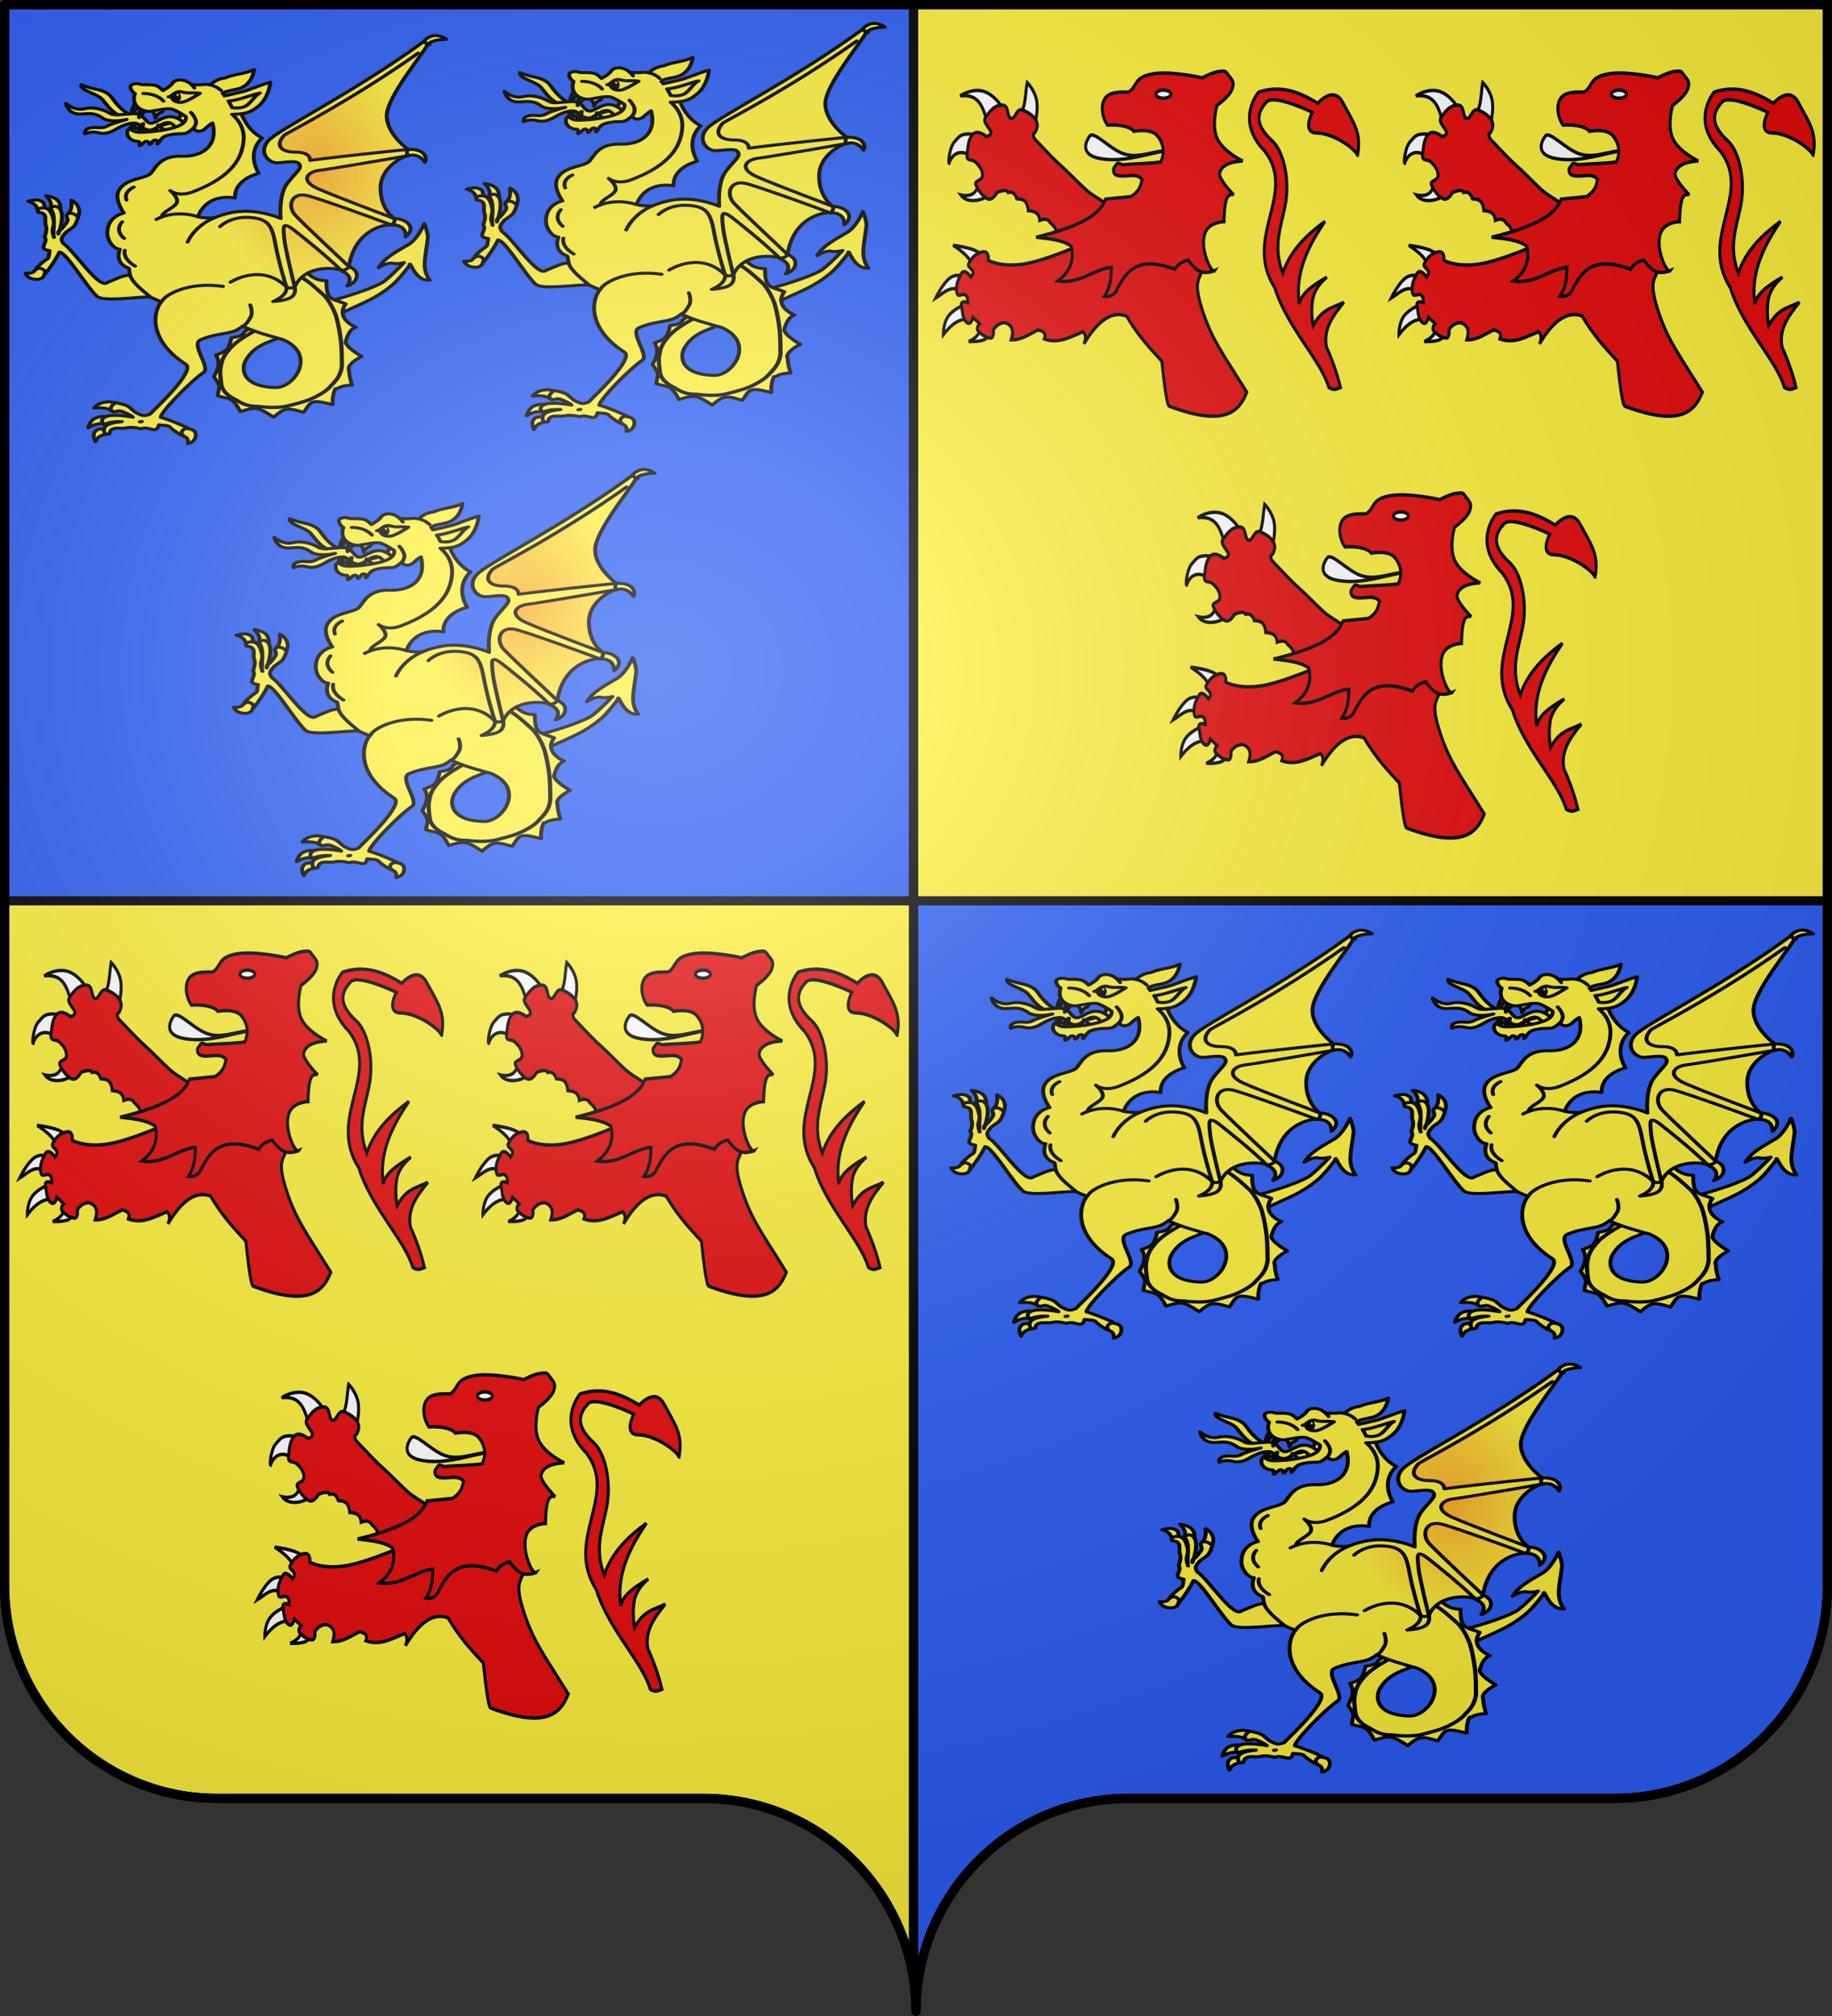 <?xml version="1.0" encoding="UTF-8" standalone="no"?>
<svg
   xmlns:i="http://ns.adobe.com/AdobeIllustrator/10.0/"
   xmlns:dc="http://purl.org/dc/elements/1.1/"
   xmlns:cc="http://creativecommons.org/ns#"
   xmlns:rdf="http://www.w3.org/1999/02/22-rdf-syntax-ns#"
   xmlns:svg="http://www.w3.org/2000/svg"
   xmlns="http://www.w3.org/2000/svg"
   xmlns:xlink="http://www.w3.org/1999/xlink"
   xmlns:sodipodi="http://sodipodi.sourceforge.net/DTD/sodipodi-0.dtd"
   xmlns:inkscape="http://www.inkscape.org/namespaces/inkscape"
   height="660"
   width="600"
   version="1.0"
   id="svg2"
   sodipodi:version="0.32"
   inkscape:version="0.46"
   sodipodi:docname="blason Diéval.svg"
   sodipodi:docbase="E:\DIVERS\Héraldique"
   inkscape:output_extension="org.inkscape.output.svg.inkscape">
  <rect width="100%" height="100%" fill="#333333" stroke="none"/>
  <sodipodi:namedview
     inkscape:window-height="708"
     inkscape:window-width="1280"
     inkscape:pageshadow="2"
     inkscape:pageopacity="0.0"
     guidetolerance="10.0"
     gridtolerance="10.0"
     objecttolerance="10.0"
     borderopacity="1.0"
     bordercolor="#666666"
     pagecolor="#ffffff"
     id="base"
     showgrid="false"
     height="660px"
     inkscape:zoom="1.26"
     inkscape:cx="274.84821"
     inkscape:cy="515.05388"
     inkscape:window-x="0"
     inkscape:window-y="282"
     inkscape:current-layer="g3046"
     showguides="true"
     inkscape:guide-bbox="true">
    <sodipodi:guide
       orientation="0,1"
       position="-63.135,341.768"
       id="guide3681" />
  </sodipodi:namedview>
  <desc
     id="desc4">Flag of Canton of Valais (Wallis)</desc>
  <defs
     id="defs6">
    <inkscape:perspective
       sodipodi:type="inkscape:persp3d"
       inkscape:vp_x="0 : 330 : 1"
       inkscape:vp_y="0 : 1000 : 0"
       inkscape:vp_z="600 : 330 : 1"
       inkscape:persp3d-origin="300 : 220 : 1"
       id="perspective33" />
    <linearGradient
       id="linearGradient2893">
      <stop
         style="stop-color:white;stop-opacity:0.314;"
         offset="0"
         id="stop2895" />
      <stop
         id="stop2897"
         offset="0.19"
         style="stop-color:white;stop-opacity:0.251;" />
      <stop
         style="stop-color:#6b6b6b;stop-opacity:0.125;"
         offset="0.6"
         id="stop2901" />
      <stop
         style="stop-color:black;stop-opacity:0.125;"
         offset="1"
         id="stop2899" />
    </linearGradient>
    <radialGradient
       inkscape:collect="always"
       xlink:href="#linearGradient2893"
       id="radialGradient2883"
       cx="203.198"
       cy="218.01"
       fx="203.198"
       fy="218.01"
       r="300"
       gradientTransform="matrix(1.36,0,0,1.355,-79.528,-87.645)"
       gradientUnits="userSpaceOnUse" />
    <linearGradient
       id="linearGradient2955">
      <stop
         style="stop-color:white;stop-opacity:0;"
         offset="0"
         id="stop2965" />
      <stop
         style="stop-color:black;stop-opacity:0.646;"
         offset="1"
         id="stop2959" />
    </linearGradient>
    <radialGradient
       inkscape:collect="always"
       xlink:href="#linearGradient2955"
       id="radialGradient2961"
       cx="225.524"
       cy="218.901"
       fx="225.524"
       fy="218.901"
       r="300"
       gradientTransform="matrix(-4.167939e-4,2.183,-1.884,-3.599562e-4,615.597,-289.121)"
       gradientUnits="userSpaceOnUse" />
    <polygon
       id="star"
       transform="scale(53,53)"
       points="0,-1 0.588,0.809 -0.951,-0.309 0.951,-0.309 -0.588,0.809 0,-1 " />
    <clipPath
       id="clip">
      <path
         d="M 0,-200 L 0,600 L 300,600 L 300,-200 L 0,-200 z "
         id="path10" />
    </clipPath>
    <radialGradient
       inkscape:collect="always"
       xlink:href="#linearGradient2955"
       id="radialGradient1911"
       gradientUnits="userSpaceOnUse"
       gradientTransform="matrix(-4.167939e-4,2.183,-1.884,-3.599562e-4,1395.597,-309.121)"
       cx="225.524"
       cy="218.901"
       fx="225.524"
       fy="218.901"
       r="300" />
    <radialGradient
       inkscape:collect="always"
       xlink:href="#linearGradient2955"
       id="radialGradient2928"
       cx="-483.508"
       cy="153.928"
       fx="-483.508"
       fy="153.928"
       r="300"
       gradientTransform="matrix(0,2.342,-2.291,0,562.913,1323.77)"
       gradientUnits="userSpaceOnUse" />
    <radialGradient
       inkscape:collect="always"
       xlink:href="#linearGradient2893"
       id="radialGradient11919"
       gradientUnits="userSpaceOnUse"
       gradientTransform="matrix(1.551,0,0,1.35,-227.894,-51.264)"
       cx="285.186"
       cy="200.448"
       fx="285.186"
       fy="200.448"
       r="300" />
    <linearGradient
       gradientUnits="userSpaceOnUse"
       xlink:href="#linearGradient1732"
       id="linearGradient2433"
       y2="96.5"
       x2="180"
       y1="92.5"
       x1="171" />
    <linearGradient
       gradientTransform="translate(-1.428571e-5,-5.714286e-5)"
       gradientUnits="userSpaceOnUse"
       xlink:href="#linearGradient1732"
       id="linearGradient1561"
       y2="467.622"
       x2="124.137"
       y1="496.131"
       x1="94.281" />
    <linearGradient
       gradientTransform="translate(-1.428571e-5,-5.714286e-5)"
       gradientUnits="userSpaceOnUse"
       xlink:href="#linearGradient1732"
       id="linearGradient1559"
       y2="185.716"
       x2="296.929"
       y1="176.249"
       x1="270.496" />
    <linearGradient
       gradientTransform="translate(-1.428571e-5,-5.714286e-5)"
       gradientUnits="userSpaceOnUse"
       xlink:href="#linearGradient1732"
       id="linearGradient1557"
       y2="101.814"
       x2="193.021"
       y1="75.234"
       x1="179.583" />
    <linearGradient
       gradientTransform="translate(-1.428571e-5,-5.714286e-5)"
       gradientUnits="userSpaceOnUse"
       xlink:href="#linearGradient1732"
       id="linearGradient1555"
       y2="90.412"
       x2="137.605"
       y1="75.234"
       x1="112.239" />
    <linearGradient
       gradientTransform="translate(-1.428571e-5,-5.714286e-5)"
       gradientUnits="userSpaceOnUse"
       xlink:href="#linearGradient1732"
       id="linearGradient1553"
       y2="137.971"
       x2="124.361"
       y1="139.21"
       x1="87.547" />
    <linearGradient
       gradientTransform="translate(-1.428571e-5,-5.714286e-5)"
       gradientUnits="userSpaceOnUse"
       xlink:href="#linearGradient1732"
       id="linearGradient1551"
       y2="137.971"
       x2="157.2"
       y1="115.64"
       x1="124.585" />
    <linearGradient
       gradientTransform="translate(-1.428571e-5,-5.714286e-5)"
       gradientUnits="userSpaceOnUse"
       xlink:href="#linearGradient1732"
       id="linearGradient1549"
       y2="213.55"
       x2="211.83"
       y1="217.778"
       x1="177.338" />
    <linearGradient
       id="linearGradient1732">
      <stop
         id="stop1734"
         offset="0"
         style="stop-color:#ffffff;stop-opacity:1" />
      <stop
         id="stop1736"
         offset="1"
         style="stop-color:#ffffff;stop-opacity:1" />
    </linearGradient>
    <linearGradient
       gradientTransform="translate(75.923,47.102)"
       gradientUnits="userSpaceOnUse"
       xlink:href="#linearGradient1732"
       id="linearGradient1397"
       y2="48.303"
       x2="243.124"
       y1="51.421"
       x1="241.143" />
    <linearGradient
       gradientTransform="translate(-1.428571e-5,-5.714286e-5)"
       gradientUnits="userSpaceOnUse"
       xlink:href="#linearGradient1732"
       id="linearGradient1682"
       y2="546.905"
       x2="341.27"
       y1="571.111"
       x1="337.302" />
    <linearGradient
       gradientTransform="translate(-1.428571e-5,-5.714286e-5)"
       gradientUnits="userSpaceOnUse"
       xlink:href="#linearGradient1732"
       id="linearGradient1674"
       y2="547.595"
       x2="319.151"
       y1="566.746"
       x1="300" />
    <linearGradient
       gradientTransform="translate(-1.428571e-5,-5.714286e-5)"
       gradientUnits="userSpaceOnUse"
       xlink:href="#linearGradient1732"
       id="linearGradient1666"
       y2="534.603"
       x2="312.302"
       y1="534.206"
       x1="266.27" />
    <linearGradient
       gradientTransform="translate(-1.428571e-5,-5.714286e-5)"
       gradientUnits="userSpaceOnUse"
       xlink:href="#linearGradient1732"
       id="linearGradient1658"
       y2="513.175"
       x2="321.825"
       y1="493.73"
       x1="292.857" />
    <linearGradient
       gradientTransform="translate(-1.428571e-5,-5.714286e-5)"
       gradientUnits="userSpaceOnUse"
       xlink:href="#linearGradient1732"
       id="linearGradient1650"
       y2="458.413"
       x2="186.508"
       y1="491.746"
       x1="186.508" />
    <linearGradient
       gradientTransform="translate(-1.428571e-5,-5.714286e-5)"
       gradientUnits="userSpaceOnUse"
       xlink:href="#linearGradient1732"
       id="linearGradient1642"
       y2="454.048"
       x2="163.889"
       y1="488.968"
       x1="143.651" />
    <linearGradient
       gradientTransform="translate(-1.428571e-5,-5.714286e-5)"
       gradientUnits="userSpaceOnUse"
       xlink:href="#linearGradient1732"
       id="linearGradient1582"
       y2="242.341"
       x2="130.357"
       y1="225.278"
       x1="107.143" />
    <linearGradient
       gradientTransform="translate(-1.428571e-5,-5.714286e-5)"
       gradientUnits="userSpaceOnUse"
       xlink:href="#linearGradient1732"
       id="linearGradient1622"
       y2="415.357"
       x2="166.667"
       y1="395.317"
       x1="131.151" />
    <linearGradient
       gradientTransform="translate(-1.428571e-5,-5.714286e-5)"
       gradientUnits="userSpaceOnUse"
       xlink:href="#linearGradient1732"
       id="linearGradient1614"
       y2="294.722"
       x2="136.325"
       y1="312.778"
       x1="118.452" />
    <linearGradient
       gradientTransform="translate(-1.428571e-5,-5.714286e-5)"
       gradientUnits="userSpaceOnUse"
       xlink:href="#linearGradient1732"
       id="linearGradient1606"
       y2="280.635"
       x2="118.056"
       y1="297.103"
       x1="88.492" />
    <linearGradient
       gradientTransform="translate(-1.428571e-5,-5.714286e-5)"
       gradientUnits="userSpaceOnUse"
       xlink:href="#linearGradient1732"
       id="linearGradient1598"
       y2="257.619"
       x2="115.675"
       y1="260.595"
       x1="84.127" />
    <linearGradient
       gradientTransform="translate(-1.428571e-5,-5.714286e-5)"
       gradientUnits="userSpaceOnUse"
       xlink:href="#linearGradient1732"
       id="linearGradient1590"
       y2="258.413"
       x2="113.69"
       y1="264.167"
       x1="82.143" />
    <linearGradient
       gradientTransform="translate(-1.428571e-5,-5.714286e-5)"
       gradientUnits="userSpaceOnUse"
       xlink:href="#linearGradient1732"
       id="linearGradient1800"
       y2="166.385"
       x2="139.396"
       y1="191.963"
       x1="107.75" />
    <inkscape:perspective
       id="perspective38"
       inkscape:persp3d-origin="250 : 166.66667 : 1"
       inkscape:vp_z="500 : 250 : 1"
       inkscape:vp_y="0 : 1000 : 0"
       inkscape:vp_x="0 : 250 : 1"
       sodipodi:type="inkscape:persp3d" />
    <radialGradient
       r="300"
       fy="218.901"
       fx="225.524"
       cy="218.901"
       cx="225.524"
       gradientTransform="matrix(0,1.386,-1.323,-5.741131e-8,-158.082,-109.541)"
       gradientUnits="userSpaceOnUse"
       id="radialGradient2871"
       xlink:href="#linearGradient2955"
       inkscape:collect="always" />
    <radialGradient
       r="300"
       fy="218.901"
       fx="225.524"
       cy="218.901"
       cx="225.524"
       gradientTransform="matrix(0,1.749,-1.593,-1.049767e-7,551.788,-191.29)"
       gradientUnits="userSpaceOnUse"
       id="radialGradient2865"
       xlink:href="#linearGradient2955"
       inkscape:collect="always" />
    <radialGradient
       r="300"
       fy="218.901"
       fx="225.524"
       cy="218.901"
       cx="225.524"
       gradientTransform="matrix(-4.167939e-4,2.183,-1.884,-3.599562e-4,615.597,-289.121)"
       gradientUnits="userSpaceOnUse"
       id="radialGradient3600"
       xlink:href="#linearGradient2955"
       inkscape:collect="always" />
    <clipPath
       id="clipPath3596">
      <path
         id="path3598"
         d="M 0,-200 L 0,600 L 300,600 L 300,-200 L 0,-200 z " />
    </clipPath>
    <polygon
       points="0,-1 0.588,0.809 -0.951,-0.309 0.951,-0.309 -0.588,0.809 0,-1 "
       transform="scale(53,53)"
       id="polygon3594" />
    <radialGradient
       gradientUnits="userSpaceOnUse"
       gradientTransform="matrix(-4.167939e-4,2.183,-1.884,-3.599562e-4,615.597,-289.121)"
       r="300"
       fy="218.901"
       fx="225.524"
       cy="218.901"
       cx="225.524"
       id="radialGradient3592"
       xlink:href="#linearGradient2955"
       inkscape:collect="always" />
    <linearGradient
       id="linearGradient3586">
      <stop
         style="stop-color:#fd0000;stop-opacity:1;"
         offset="0"
         id="stop2867" />
      <stop
         id="stop2873"
         offset="0.5"
         style="stop-color:#e77275;stop-opacity:0.659;" />
      <stop
         id="stop3590"
         offset="1"
         style="stop-color:black;stop-opacity:0.323;" />
    </linearGradient>
    <linearGradient
       id="linearGradient2885">
      <stop
         style="stop-color:white;stop-opacity:1;"
         offset="0"
         id="stop2887" />
      <stop
         id="stop2891"
         offset="0.229"
         style="stop-color:white;stop-opacity:1;" />
      <stop
         style="stop-color:black;stop-opacity:1;"
         offset="1"
         id="stop2889" />
    </linearGradient>
    <linearGradient
       id="linearGradient3572">
      <stop
         id="stop3574"
         offset="0"
         style="stop-color:white;stop-opacity:0.314;" />
      <stop
         style="stop-color:white;stop-opacity:0.251;"
         offset="0.19"
         id="stop3576" />
      <stop
         id="stop3578"
         offset="0.6"
         style="stop-color:#6b6b6b;stop-opacity:0.125;" />
      <stop
         id="stop3580"
         offset="1"
         style="stop-color:black;stop-opacity:0.125;" />
    </linearGradient>
    <radialGradient
       r="86.885"
       fy="433.922"
       fx="165.666"
       cy="433.922"
       cx="165.666"
       gradientTransform="matrix(1.173,0,0,1.706,-578.041,-485.109)"
       gradientUnits="userSpaceOnUse"
       id="radialGradient2107"
       xlink:href="#linearGradient4050"
       inkscape:collect="always" />
    <linearGradient
       id="linearGradient4050">
      <stop
         id="stop4052"
         offset="0"
         style="stop-color:#e80000;stop-opacity:0.276;" />
      <stop
         id="stop4054"
         offset="1"
         style="stop-color:red;stop-opacity:0;" />
    </linearGradient>
    <inkscape:perspective
       id="perspective111"
       inkscape:persp3d-origin="300 : 220 : 1"
       inkscape:vp_z="600 : 330 : 1"
       inkscape:vp_y="0 : 1000 : 0"
       inkscape:vp_x="0 : 330 : 1"
       sodipodi:type="inkscape:persp3d" />
    <linearGradient
       gradientUnits="userSpaceOnUse"
       xlink:href="#linearGradient1732"
       id="linearGradient3854"
       y2="96.5"
       x2="180"
       y1="92.5"
       x1="171" />
    <linearGradient
       gradientTransform="translate(-1.428571e-5,-5.714286e-5)"
       gradientUnits="userSpaceOnUse"
       xlink:href="#linearGradient1732"
       id="linearGradient3852"
       y2="467.622"
       x2="124.137"
       y1="496.131"
       x1="94.281" />
    <linearGradient
       gradientTransform="translate(-1.428571e-5,-5.714286e-5)"
       gradientUnits="userSpaceOnUse"
       xlink:href="#linearGradient1732"
       id="linearGradient3850"
       y2="185.716"
       x2="296.929"
       y1="176.249"
       x1="270.496" />
    <linearGradient
       gradientTransform="translate(-1.428571e-5,-5.714286e-5)"
       gradientUnits="userSpaceOnUse"
       xlink:href="#linearGradient1732"
       id="linearGradient3848"
       y2="101.814"
       x2="193.021"
       y1="75.234"
       x1="179.583" />
    <linearGradient
       gradientTransform="translate(-1.428571e-5,-5.714286e-5)"
       gradientUnits="userSpaceOnUse"
       xlink:href="#linearGradient1732"
       id="linearGradient3846"
       y2="90.412"
       x2="137.605"
       y1="75.234"
       x1="112.239" />
    <linearGradient
       gradientTransform="translate(-1.428571e-5,-5.714286e-5)"
       gradientUnits="userSpaceOnUse"
       xlink:href="#linearGradient1732"
       id="linearGradient3844"
       y2="137.971"
       x2="124.361"
       y1="139.21"
       x1="87.547" />
    <linearGradient
       gradientTransform="translate(-1.428571e-5,-5.714286e-5)"
       gradientUnits="userSpaceOnUse"
       xlink:href="#linearGradient1732"
       id="linearGradient3842"
       y2="137.971"
       x2="157.2"
       y1="115.64"
       x1="124.585" />
    <linearGradient
       gradientTransform="translate(-1.428571e-5,-5.714286e-5)"
       gradientUnits="userSpaceOnUse"
       xlink:href="#linearGradient1732"
       id="linearGradient3840"
       y2="213.55"
       x2="211.83"
       y1="217.778"
       x1="177.338" />
    <linearGradient
       id="linearGradient3834">
      <stop
         id="stop3836"
         offset="0"
         style="stop-color:white;stop-opacity:1" />
      <stop
         id="stop3838"
         offset="1"
         style="stop-color:white;stop-opacity:1" />
    </linearGradient>
    <linearGradient
       gradientTransform="translate(75.923,47.102)"
       gradientUnits="userSpaceOnUse"
       xlink:href="#linearGradient1732"
       id="linearGradient3832"
       y2="48.303"
       x2="243.124"
       y1="51.421"
       x1="241.143" />
    <linearGradient
       gradientTransform="translate(-1.428571e-5,-5.714286e-5)"
       gradientUnits="userSpaceOnUse"
       xlink:href="#linearGradient1732"
       id="linearGradient3830"
       y2="546.905"
       x2="341.27"
       y1="571.111"
       x1="337.302" />
    <linearGradient
       gradientTransform="translate(-1.428571e-5,-5.714286e-5)"
       gradientUnits="userSpaceOnUse"
       xlink:href="#linearGradient1732"
       id="linearGradient3828"
       y2="547.595"
       x2="319.151"
       y1="566.746"
       x1="300" />
    <linearGradient
       gradientTransform="translate(-1.428571e-5,-5.714286e-5)"
       gradientUnits="userSpaceOnUse"
       xlink:href="#linearGradient1732"
       id="linearGradient3826"
       y2="534.603"
       x2="312.302"
       y1="534.206"
       x1="266.27" />
    <linearGradient
       gradientTransform="translate(-1.428571e-5,-5.714286e-5)"
       gradientUnits="userSpaceOnUse"
       xlink:href="#linearGradient1732"
       id="linearGradient3824"
       y2="513.175"
       x2="321.825"
       y1="493.73"
       x1="292.857" />
    <linearGradient
       gradientTransform="translate(-1.428571e-5,-5.714286e-5)"
       gradientUnits="userSpaceOnUse"
       xlink:href="#linearGradient1732"
       id="linearGradient3822"
       y2="458.413"
       x2="186.508"
       y1="491.746"
       x1="186.508" />
    <linearGradient
       gradientTransform="translate(-1.428571e-5,-5.714286e-5)"
       gradientUnits="userSpaceOnUse"
       xlink:href="#linearGradient1732"
       id="linearGradient3820"
       y2="454.048"
       x2="163.889"
       y1="488.968"
       x1="143.651" />
    <linearGradient
       gradientTransform="translate(-1.428571e-5,-5.714286e-5)"
       gradientUnits="userSpaceOnUse"
       xlink:href="#linearGradient1732"
       id="linearGradient3818"
       y2="242.341"
       x2="130.357"
       y1="225.278"
       x1="107.143" />
    <linearGradient
       gradientTransform="translate(-1.428571e-5,-5.714286e-5)"
       gradientUnits="userSpaceOnUse"
       xlink:href="#linearGradient1732"
       id="linearGradient3816"
       y2="415.357"
       x2="166.667"
       y1="395.317"
       x1="131.151" />
    <linearGradient
       gradientTransform="translate(-1.428571e-5,-5.714286e-5)"
       gradientUnits="userSpaceOnUse"
       xlink:href="#linearGradient1732"
       id="linearGradient3814"
       y2="294.722"
       x2="136.325"
       y1="312.778"
       x1="118.452" />
    <linearGradient
       gradientTransform="translate(-1.428571e-5,-5.714286e-5)"
       gradientUnits="userSpaceOnUse"
       xlink:href="#linearGradient1732"
       id="linearGradient3812"
       y2="280.635"
       x2="118.056"
       y1="297.103"
       x1="88.492" />
    <linearGradient
       gradientTransform="translate(-1.428571e-5,-5.714286e-5)"
       gradientUnits="userSpaceOnUse"
       xlink:href="#linearGradient1732"
       id="linearGradient3810"
       y2="257.619"
       x2="115.675"
       y1="260.595"
       x1="84.127" />
    <linearGradient
       gradientTransform="translate(-1.428571e-5,-5.714286e-5)"
       gradientUnits="userSpaceOnUse"
       xlink:href="#linearGradient1732"
       id="linearGradient3808"
       y2="258.413"
       x2="113.69"
       y1="264.167"
       x1="82.143" />
    <linearGradient
       gradientTransform="translate(-1.428571e-5,-5.714286e-5)"
       gradientUnits="userSpaceOnUse"
       xlink:href="#linearGradient1732"
       id="linearGradient3806"
       y2="166.385"
       x2="139.396"
       y1="191.963"
       x1="107.75" />
    <inkscape:perspective
       id="perspective56"
       inkscape:persp3d-origin="220 : 168.33333 : 1"
       inkscape:vp_z="440 : 252.5 : 1"
       inkscape:vp_y="0 : 1000 : 0"
       inkscape:vp_x="0 : 252.5 : 1"
       sodipodi:type="inkscape:persp3d" />
  </defs>
  <g
     inkscape:groupmode="layer"
     id="layer1"
     inkscape:label="Fond écu">
    <path
       style="fill:#fcef3c;fill-opacity:1;fill-rule:nonzero;stroke:#000000;stroke-width:3;stroke-linecap:round;stroke-linejoin:round;stroke-miterlimit:4;stroke-dashoffset:0;stroke-opacity:1"
       d="M 1.5 294.906 L 1.5 519 C 1.5 557.504 32.709 588.75 71.156 588.75 C 109.603 588.75 191.897 588.75 230.344 588.75 C 265.272 588.75 294.212 614.534 299.219 648.125 L 299.219 294.906 L 1.5 294.906 z "
       id="path2014" />
    <path
       style="fill:#2b5df2;fill-opacity:1;fill-rule:nonzero;stroke:#000000;stroke-width:3;stroke-linecap:round;stroke-linejoin:round;stroke-miterlimit:4;stroke-dashoffset:0;stroke-opacity:1;stroke-dasharray:none"
       d="M 299.219 294.906 L 299.219 648.125 C 299.723 651.509 300 654.976 300 658.5 C 300 619.996 331.209 588.75 369.656 588.75 C 408.103 588.75 490.397 588.75 528.844 588.75 C 567.291 588.75 598.5 557.504 598.5 519 L 598.5 294.906 L 299.219 294.906 z "
       id="path2420" />
    <path
       style="fill:#2b5df2;fill-opacity:1;fill-rule:nonzero;stroke:#000000;stroke-width:3;stroke-linecap:round;stroke-linejoin:round;stroke-miterlimit:4;stroke-dashoffset:0;stroke-opacity:1"
       d="M 1.5 1.5 L 1.5 294.906 L 299.219 294.906 L 299.219 1.5 L 1.5 1.5 z "
       id="path2187" />
    <path
       style="fill:#fcef3c;fill-rule:evenodd;stroke:#000000;stroke-width:3;stroke-linecap:butt;stroke-linejoin:miter;stroke-opacity:1"
       d="M 299.219 1.5 L 299.219 294.906 L 598.5 294.906 L 598.5 1.5 L 299.219 1.5 z "
       id="path2195" />
    <g
       id="g3604"
       transform="matrix(0.324,0,0,0.254,-17.089,-1.565)">
      <g
         style="display:inline"
         inkscape:label="Fond écu"
         id="g3606" />
      <g
         inkscape:label="Meubles"
         id="g3608">
        <g
           inkscape:transform-center-y="-25.672132"
           transform="matrix(-1.026,0,0,1.017,-22.85,-34.036)"
           id="g2368"
           style="display:inline">
          <path
             style="fill:#fcef3c;stroke:#000000;stroke-width:3.832;stroke-linecap:round;stroke-linejoin:round;stroke-miterlimit:4;stroke-dasharray:none"
             i:knockout="Off"
             d="M -250.079,585.901 L -255.211,592.806 C -255.211,592.806 -259.776,593.517 -258.806,601.732 C -258.806,601.732 -266.563,600.329 -266.563,590.509 C -266.563,585.098 -262.1,583.723 -262.1,583.723 L -255.703,582.092 L -250.079,585.901 z"
             id="path7241" />
          <path
             style="fill:#fcef3c;stroke:#000000;stroke-width:3.832;stroke-linecap:round;stroke-linejoin:round;stroke-miterlimit:4;stroke-dasharray:none"
             i:knockout="Off"
             d="M -181.453,587.325 L -178.236,590.104 C -178.236,590.104 -170.6,590.21 -167.648,599.284 C -167.648,599.284 -165.239,593.167 -166.257,588.962 C -166.921,586.217 -169.599,583.869 -169.599,583.869 L -175.805,582.76 L -179.882,584.086 L -181.453,587.325 z"
             id="path7243" />
          <path
             style="fill:#fcef3c;stroke:#000000;stroke-width:3.832;stroke-linecap:round;stroke-linejoin:round;stroke-miterlimit:4;stroke-dasharray:none"
             i:knockout="Off"
             d="M -185.911,549.62 L -181.954,548.881 C -181.954,548.881 -171.95,547.73 -166.36,556.596 C -166.36,556.596 -177.404,555.409 -181.476,558.768 C -185.548,562.126 -186.963,559.257 -186.963,559.257 L -187.583,552.806 L -185.911,549.62 z"
             id="path7245" />
          <path
             style="fill:#fcef3c;stroke:#000000;stroke-width:3.832;stroke-linecap:round;stroke-linejoin:round;stroke-miterlimit:4;stroke-dasharray:none"
             i:knockout="Off"
             d="M -160.638,581.614 C -160.638,581.614 -161.771,573.493 -166.814,569.947 C -170.986,567.014 -176.409,567.273 -176.409,567.273 L -180.561,571.01 L -179.231,575.719 L -177.753,577.692 L -175.542,577.082 C -175.542,577.082 -170.166,574.324 -160.638,581.614 z"
             id="path7247" />
          <path
             style="fill:#fcef3c;stroke:#000000;stroke-width:3.832;stroke-linecap:round;stroke-linejoin:round;stroke-miterlimit:4;stroke-dasharray:none"
             i:knockout="Off"
             d="M -201.306,202.945 C -201.306,202.945 -222.191,201.015 -233.229,198.207 C -244.266,195.4 -251.058,190.487 -251.398,185.925 C -251.738,181.363 -256.831,184.17 -256.831,184.17 L -260.398,189.258 L -254.624,202.594 L -230.342,209.788 L -209.286,211.543 L -201.645,206.981 L -201.306,202.945 z"
             id="path7249" />
          <path
             style="fill:#fcef3c;stroke:#000000;stroke-width:3.832;stroke-linecap:round;stroke-linejoin:round;stroke-miterlimit:4;stroke-dasharray:none"
             i:knockout="Off"
             d="M -201.582,203.918 C -201.582,203.918 -202.402,195.975 -207.219,194.492 C -207.219,194.492 -204.862,202.224 -205.989,206.46 C -207.035,210.39 -205.067,207.202 -205.067,207.202 L -201.582,203.918 z"
             id="path7251" />
          <path
             style="fill:#fcef3c;stroke:#000000;stroke-width:3.832;stroke-linecap:round;stroke-linejoin:round;stroke-miterlimit:4;stroke-dasharray:none"
             i:knockout="Off"
             d="M -207.322,170.026 C -207.322,170.026 -202.812,176.592 -203.119,186.23 C -203.119,186.23 -206.809,176.803 -211.012,175.003 L -207.322,170.026 z"
             id="path7253" />
          <path
             style="fill:#fcef3c;stroke:#000000;stroke-width:3.832;stroke-linecap:round;stroke-linejoin:round;stroke-miterlimit:4;stroke-dasharray:none"
             i:knockout="Off"
             d="M -246.285,200.559 C -239.437,188.765 -232.59,198.2 -225.741,202.917 C -218.893,207.635 -212.426,199.969 -209.572,196.824 C -206.718,193.678 -197.209,196.038 -188.459,202.917 C -179.709,209.797 -174.382,209.011 -170.197,207.635 C -163.461,205.42 -157.453,209.01 -157.453,209.01 C -157.453,209.01 -156.692,204.293 -160.306,202.524 C -167.942,198.786 -172.48,203.899 -178.948,199.575 C -185.415,195.251 -198.54,190.926 -198.54,190.926 C -189.981,193.481 -179.328,193.481 -174.763,189.157 C -165.633,180.509 -158.214,184.44 -151.367,184.048 C -140.337,183.415 -138.622,170.68 -138.622,170.68 C -138.622,170.68 -146.992,180.509 -156.884,177.364 C -166.775,174.219 -177.5,179.542 -182.372,183.457 C -184.055,184.809 -186.847,185.13 -190.065,185.018 C -182.758,180.343 -177.713,170.184 -174.384,165.373 C -169.226,157.92 -152.128,154.168 -153.839,146.896 C -153.839,146.896 -157.834,149.647 -169.627,152.989 C -174.4,154.342 -180.695,157.374 -183.801,163.175 C -187.202,169.523 -193.519,179.64 -200.594,183.955 C -204.056,183.578 -207.229,183.394 -209.382,184.048 C -215.849,186.013 -217.181,194.661 -221.746,195.644 C -226.312,196.626 -233.159,187.389 -241.339,187.389 C -249.518,187.389 -255.415,195.841 -255.415,195.841 L -252.739,200.019 L -247.261,201.728 L -246.285,200.559 z"
             id="path7255" />
          <path
             style="fill:#fcef3c;stroke:#000000;stroke-width:3.832;stroke-linecap:round;stroke-linejoin:round;stroke-miterlimit:4;stroke-dasharray:none"
             i:knockout="Off"
             d="M -209.987,207.837 C -209.987,207.837 -210.5,197.986 -214.804,196.186 C -214.804,196.186 -213.267,204.024 -214.804,207.837 L -211.012,208.578 L -209.987,207.837 z"
             id="path7257" />
          <path
             style="fill:#fcef3c;stroke:#000000;stroke-width:3.832;stroke-linecap:round;stroke-linejoin:round;stroke-miterlimit:4;stroke-dasharray:none"
             i:knockout="Off"
             d="M -224.234,207.201 C -224.234,207.201 -230.075,202.223 -229.461,197.986 C -229.461,197.986 -231.306,197.986 -232.125,200.316 C -233.335,203.754 -237.353,203.917 -237.353,203.917 L -235.201,206.777 L -224.234,207.201 z"
             id="path7259" />
          <path
             style="fill:#fcef3c;stroke:#000000;stroke-width:3.832;stroke-linecap:round;stroke-linejoin:round;stroke-miterlimit:4;stroke-dasharray:none"
             i:knockout="Off"
             d="M -213.676,177.121 C -213.676,177.121 -209.987,180.405 -210.704,188.667 C -210.704,188.667 -214.907,180.829 -219.211,179.028 L -216.956,177.334 L -213.676,177.121 z"
             id="path7261" />
          <path
             style="fill:#fcef3c;stroke:#000000;stroke-width:3.832;stroke-linecap:round;stroke-linejoin:round;stroke-miterlimit:4;stroke-dasharray:none"
             i:knockout="Off"
             d="M -224.202,180.972 C -224.202,180.972 -226.998,185.317 -226.764,189.311 C -226.764,189.311 -228.588,183.444 -231.3,182.849 C -234.25,182.201 -234.767,177.287 -234.767,177.287 L -226.098,177.781 L -224.202,180.972 z"
             id="path7263" />
          <path
             style="fill:#fcef3c;fill-opacity:1;stroke:#000000;stroke-width:3.832;stroke-linecap:round;stroke-linejoin:round;stroke-miterlimit:4;stroke-dasharray:none"
             d="M -491.323,92.063 C -420.381,158.603 -347.062,204.004 -337.651,218.381 C -328.239,232.758 -338.409,246.188 -346.629,245.87 C -354.77,245.556 -365.802,242.177 -368.465,247.288 C -371.548,253.206 -365.881,256.851 -356.878,271.65 C -347.876,286.449 -350.217,316.362 -350.217,316.362 C -350.217,316.362 -331.18,305.308 -309.723,307.552 C -300.542,308.511 -290.798,312.262 -284.577,315.673 C -280.064,315.935 -273.203,315.945 -268.62,314.123 C -267.757,287.27 -301.182,285.163 -301.182,285.163 C -300.208,261 -324.144,255.104 -324.144,255.104 C -311.478,226.41 -325.68,214.764 -325.68,214.764 C -310.579,204.696 -311.564,183.725 -311.564,183.725 C -320.043,182.217 -323.954,178.507 -328.302,174.014 C -338.788,163.177 -340.061,143.743 -340.061,143.743 C -327.51,148.336 -319.49,153.661 -311.591,156.13 C -303.691,158.598 -294.813,161.084 -294.813,161.084 C -293.455,157.69 -294.86,160.302 -293.065,158.117 C -295.014,155.097 -301.375,154.071 -307.221,152.46 C -322.702,148.194 -323.998,127.7 -323.998,127.7 C -316.593,132.935 -304.312,133.302 -295.528,138.364 C -285.98,139.608 -280.896,147.161 -280.896,147.161 C -278.297,146.448 -275.849,146.377 -273.891,146.684 C -268.366,147.549 -262.132,146.499 -262.132,146.499 C -259.762,143.828 -257.297,142.251 -254.966,141.462 C -249.587,139.64 -244.919,142.008 -243.765,144.79 C -242.112,148.777 -234.205,154.288 -234.205,154.288 C -234.205,154.288 -231.408,150.474 -228.855,148.817 C -224.108,145.737 -214.185,147.585 -212.144,146.485 C -208.328,144.43 -202.099,145.981 -202.186,149.572 C -202.316,154.979 -206.635,158.064 -206.635,158.064 C -201.858,175.53 -216.157,181.931 -222.843,180.466 C -229.926,178.913 -239.711,176.115 -243.779,178.068 C -249.423,180.778 -256.676,187.169 -256.676,187.169 C -256.676,187.169 -257.776,190.474 -254.915,194.707 C -249.411,202.853 -225.954,207.2 -211.256,207.2 C -202.435,207.2 -202.33,200.474 -200.239,203.596 C -196.932,208.533 -200.38,218.699 -210.118,218.699 C -211.587,218.699 -211.045,224.21 -211.045,224.21 C -213.25,224.21 -215.451,218.514 -218.023,218.514 C -220.595,218.514 -220.963,222.687 -220.963,222.687 C -223.168,221.927 -223.534,217.18 -226.657,216.99 C -229.78,216.8 -228.683,221.931 -228.683,221.931 C -230.887,220.032 -230.518,217.745 -234.191,213.758 C -237.866,209.771 -248.53,208.949 -254.041,208.949 C -258.558,208.949 -262.206,204.021 -264.264,201.967 C -266.575,207.19 -272.265,207.301 -276.738,201.583 C -278.289,199.6 -280.801,197.064 -283.054,195.37 C -288.744,223.368 -274.109,238.377 -252.704,237.537 C -231.298,236.697 -226.959,252.385 -222.353,259.105 C -217.461,266.242 -198.24,265.265 -191.195,279.824 C -185.312,291.982 -195.803,309.499 -195.803,309.499 C -195.803,309.499 -180.369,313.165 -179.555,332.484 C -178.407,342.747 -185.266,355.358 -191.751,355.297 C -189.427,363.21 -189.373,374.361 -200.464,379.328 C -201.668,381.335 -201.091,398.51 -207.986,401.108 C -219.369,413.167 -214.341,412.798 -232.616,422.013 C -224.209,435.199 -219.976,470.763 -256.689,501.182 C -266.516,509.324 -229.277,554.362 -221.439,564.427 C -216.3,566.929 -214.621,567.481 -207.019,562.082 C -202.661,557.864 -201.461,555.02 -197.578,553.153 C -192.511,550.716 -187.474,549.947 -187.474,549.947 C -178.662,557.753 -185.024,561.287 -185.024,561.287 C -191.006,561.384 -189.55,558.353 -196.267,562.135 C -202.983,565.916 -204.304,567.752 -204.304,567.752 C -204.365,567.959 -204.451,568.143 -204.556,568.308 C -196.696,566.425 -181.028,563.566 -175.768,569.183 C -171.599,573.634 -176.616,577.29 -176.616,577.29 C -181.737,574.115 -188.543,573.642 -193.751,573.872 C -189.755,574.565 -176.571,575.825 -176.126,583.649 C -175.65,591.995 -181.568,589.359 -181.568,589.359 C -182.281,578.805 -192.14,583.618 -198.094,581.847 C -200.447,581.148 -204.719,580.435 -212.581,583.04 C -220.442,578.621 -227.931,590.863 -230.192,577.992 C -236.25,579.112 -239.456,578.127 -241.594,581.317 C -243.731,584.508 -252.293,591.161 -252.293,591.161 C -251.819,581.832 -259.179,582.086 -259.179,582.086 C -241.414,571.559 -232.007,568.427 -232.007,568.427 C -232.007,561.548 -262.064,521.973 -274.314,511.515 C -281.549,505.339 -261.158,475.698 -271.282,470.169 C -288.909,460.542 -300.713,463.923 -309.657,455.636 C -312.914,453.519 -310.254,455.203 -312.769,452.854 C -316.202,455.027 -316.657,455.354 -316.609,455.344 C -316.442,455.255 -316.085,455.021 -319.125,456.841 C -310.167,460.639 -318.421,464.365 -301.619,467.651 C -299.209,482.908 -296.909,484.822 -286.351,489.471 C -292.251,500.469 -286.687,511.025 -284.431,516.986 C -292.2,531.203 -289.394,527.684 -288.152,541.23 C -300.134,545.79 -302.886,542.51 -310.465,561.128 C -326.252,554.91 -327.76,555.453 -343.305,568.229 C -354.086,556.13 -356.699,555.79 -372.821,562.201 C -380.345,549.663 -377.842,544.353 -401.397,552.358 C -400.722,540.681 -404.059,532.261 -404.059,532.261 C -405.656,533.637 -407.641,527.981 -420.466,527.558 C -417.268,514.747 -417.645,508.879 -417.645,508.879 C -417.645,508.879 -413.328,502.637 -429.894,491.259 C -413.664,478.79 -414.189,473.096 -414.189,473.096 C -414.189,473.096 -416.533,456.801 -424.306,454.218 C -424.306,454.218 -403.664,443.899 -414.309,424.686 C -400.582,417.163 -395.127,421.343 -395.279,395.213 C -383.382,395.785 -376.847,385.687 -376.847,385.687 C -390.625,376.201 -408.174,380.482 -409.673,382.031 C -416.046,388.614 -417.037,380.764 -417.446,377.381 C -423.124,330.382 -452.638,323.677 -459.185,324.522 C -465.732,325.368 -466.552,319.868 -464.098,318.177 C -461.643,316.485 -448.552,305.072 -448.552,278.009 C -448.552,250.946 -471.05,237.84 -475.142,236.994 C -479.233,236.148 -481.687,233.188 -478.823,231.496 C -475.958,229.804 -454.683,209.922 -454.683,186.242 C -454.683,162.562 -490.148,108.166 -494.567,96.886 C -501.457,95.262 -491.323,92.063 -491.323,92.063 z M -347.582,468.513 C -348.611,468.486 -349.709,468.919 -351.965,469.665 C -386.324,488.075 -364.01,531.154 -345.185,530.658 C -310.699,529.749 -310.92,505.189 -316.543,494.465 C -318.834,490.096 -322.435,482.296 -334.777,474.713 C -343.898,470.287 -345.618,468.563 -347.582,468.513 z M -213.428,573.687 C -213.539,573.696 -213.538,573.759 -213.388,573.899 C -213.234,574.043 -212.482,574.133 -211.376,574.177 C -212.434,573.894 -213.197,573.668 -213.428,573.687 z"
             id="path7265"
             sodipodi:nodetypes="cccccccccccccccsccscccscssccsscssccscscsccccscscsccccccccsccsccccccccccsccscccssccccccccccccsccccccccscsscsssccccsscccscc" />
          <path
             style="fill:#fcef3c;stroke:#000000;stroke-width:3.832;stroke-linecap:round;stroke-linejoin:round;stroke-miterlimit:4;stroke-dasharray:none"
             i:knockout="Off"
             d="M -268.619,314.128 C -278.361,282.414 -305.155,290.468 -305.155,290.468 C -304.181,266.305 -328.538,259.257 -328.538,259.257 C -315.872,230.563 -331.948,214.454 -331.948,214.454 C -316.846,204.387 -311.557,183.727 -311.557,183.727 C -308.93,184.195 -305.865,184.45 -302.214,184.45 C -302.214,184.45 -314.927,196.138 -313.736,216.76 C -312.544,237.383 -304.371,262.946 -263.1,282.936 C -253.568,287.553 -244.931,285.09 -241.356,281.089 C -241.356,281.089 -250.59,290.631 -247.612,297.095 C -244.632,303.559 -233.103,308.032 -233.103,314.495 C -239.876,311.325 -252.567,307.747 -268.619,314.128 z"
             id="path7267" />
          <path
             style="fill:none;stroke:#000000;stroke-width:3.832;stroke-linecap:round;stroke-linejoin:round;stroke-miterlimit:4;stroke-dasharray:none"
             i:knockout="Off"
             d="M -200.595,183.955 C -197.127,184.332 -193.37,184.903 -190.064,185.017"
             id="path7269" />
          <path
             sodipodi:nodetypes="cc"
             style="fill:none;stroke:#000000;stroke-width:3.832;stroke-linecap:round;stroke-linejoin:round;stroke-miterlimit:4;stroke-dasharray:none"
             i:knockout="Off"
             d="M -233.234,421.387 C -235.98,413.226 -259.658,395.935 -293.389,402.518"
             id="path7271" />
          <path
             sodipodi:nodetypes="cc"
             style="fill:none;stroke:#000000;stroke-width:3.832;stroke-linecap:round;stroke-linejoin:round;stroke-miterlimit:4;stroke-dasharray:none"
             i:knockout="Off"
             d="M -313.254,453.444 C -330.03,462.6 -340.734,465.367 -348.751,468.698"
             id="path7273" />
          <path
             style="fill:none;stroke:#000000;stroke-width:3.832;stroke-linecap:round;stroke-linejoin:round;stroke-miterlimit:4;stroke-dasharray:none"
             i:knockout="Off"
             d="M -227.698,317.652 C -227.698,317.652 -229.616,316.128 -233.103,314.496"
             id="path7275" />
          <path
             style="fill:none;stroke:#000000;stroke-width:3.832;stroke-linecap:round;stroke-linejoin:round;stroke-miterlimit:4;stroke-dasharray:none"
             i:knockout="Off"
             d="M -258.505,346.325 C -258.505,346.325 -264.411,326.735 -284.572,315.678"
             id="path7277" />
          <path
             style="fill:none;stroke:#000000;stroke-width:3.832;stroke-linecap:round;stroke-linejoin:round;stroke-miterlimit:4;stroke-dasharray:none"
             i:knockout="Off"
             d="M -300.737,397.136 C -300.737,397.136 -331.158,371.991 -355.863,403.19 C -358.26,406.217 -362.517,406.953 -364.251,402.32 C -367.309,394.418 -371.826,389.137 -376.844,385.683"
             id="path7279" />
          <path
             style="fill:none;stroke:#000000;stroke-width:3.832;stroke-linecap:round;stroke-linejoin:round;stroke-miterlimit:4;stroke-dasharray:none"
             i:knockout="Off"
             d="M -320.203,426.01 C -320.203,426.01 -323.541,436.517 -320.079,442.622 C -315.472,452.927 -312.967,452.657 -312.967,452.657"
             id="path7281"
             sodipodi:nodetypes="ccc" />
          <path
             style="fill:none;stroke:#000000;stroke-width:3.832;stroke-linecap:round;stroke-linejoin:round;stroke-miterlimit:4;stroke-dasharray:none"
             i:knockout="Off"
             d="M -264.258,201.972 C -265.525,200.352 -266.096,198.486 -266.537,196.794 C -268.216,190.347 -261.743,181.935 -261.743,181.935"
             id="path7283" />
          <path
             style="fill:none;stroke:#000000;stroke-width:3.832;stroke-linecap:round;stroke-linejoin:round;stroke-miterlimit:4;stroke-dasharray:none"
             i:knockout="Off"
             d="M -262.133,146.497 C -264.154,148.776 -265.257,151.054 -265.257,151.054"
             id="path7285" />
          <path
             style="fill:none;stroke:#000000;stroke-width:3.832;stroke-linecap:round;stroke-linejoin:round;stroke-miterlimit:4;stroke-dasharray:none"
             i:knockout="Off"
             d="M -291.542,154.302 C -288.239,150.283 -284.419,148.128 -280.89,147.16"
             id="path7287" />
          <path
             style="fill:none;stroke:#000000;stroke-width:3.832;stroke-linecap:round;stroke-linejoin:round;stroke-miterlimit:4;stroke-dasharray:none"
             i:knockout="Off"
             d="M -239.719,162.205 C -242.83,162.631 -245.824,153.639 -253.112,156.088 C -260.27,158.494 -260.369,156.245 -270.712,157.748 C -270.712,157.748 -258.636,168.147 -253.112,169.067 C -249.073,169.741 -244.205,168.147 -243.16,163.475 C -242.865,162.155 -241.144,162.358 -239.719,162.205 z"
             id="path7289"
             sodipodi:nodetypes="ccccsc" />
          <path
             style="fill:none;stroke:#000000;stroke-width:3.832;stroke-linecap:round;stroke-linejoin:round;stroke-miterlimit:4;stroke-dasharray:none"
             i:knockout="Off"
             d="M -329.819,157.449 C -323.46,158.793 -308.115,167 -298.732,167.605 C -298.732,167.605 -302.196,174.916 -302.196,175.825 C -302.196,175.825 -311.872,178.552 -317.736,172.189 C -322.743,166.756 -325.421,159.873 -329.819,157.449 z"
             id="path7291"
             sodipodi:nodetypes="ccccc" />
          <path
             i:knockout="Off"
             d="M -247.771,156.359 C -247.746,156.359 -247.722,156.364 -247.697,156.364 C -246.38,156.997 -245.258,157.974 -244.259,158.953 C -243.764,159.947 -243.472,161.158 -243.472,162.469 C -243.472,163.759 -243.756,164.954 -244.235,165.94 C -245.096,167.176 -246.318,168.045 -247.702,168.572 C -247.725,168.573 -247.747,168.577 -247.771,168.577 C -250.145,168.577 -252.069,165.842 -252.069,162.468 C -252.069,159.094 -250.145,156.359 -247.771,156.359 z M -249.041,161.094 C -248.515,161.286 -247.89,160.847 -247.647,160.114 C -247.405,159.38 -247.635,158.631 -248.163,158.438 C -248.69,158.247 -249.314,158.685 -249.557,159.418 C -249.801,160.152 -249.569,160.901 -249.041,161.094 z"
             id="path7293" />
          <path
             style="fill:none;stroke:#000000;stroke-width:3.832;stroke-linecap:round;stroke-linejoin:round;stroke-miterlimit:4;stroke-dasharray:none"
             i:knockout="Off"
             d="M -234.757,167.675 C -227.455,157.322 -214.89,158.024 -214.89,158.024"
             id="path7295" />
          <path
             style="fill:#fcef3c;stroke:#000000;stroke-width:3.832;stroke-linecap:round;stroke-linejoin:round;stroke-miterlimit:4;stroke-dasharray:none"
             i:knockout="Off"
             d="M -492.739,89.777 C -492.739,89.777 -501.787,78.355 -513.291,89.351 C -513.291,89.351 -499.177,89.088 -495.344,95.837 C -494.772,96.845 -490.764,91.853 -492.739,89.777 z"
             id="path7297" />
          <path
             style="fill:#fcef3c;stroke:#000000;stroke-width:3.832;stroke-linecap:round;stroke-linejoin:round;stroke-miterlimit:4;stroke-dasharray:none"
             i:knockout="Off"
             d="M -476.476,228.9 C -476.476,228.9 -485.574,228.111 -490.238,233.319 C -493.202,236.627 -494.123,241.172 -492.35,245.318 C -492.35,245.318 -487.099,233.292 -476.3,236.641 C -474.434,237.219 -473.677,229.286 -476.476,228.9 z"
             id="path7299" />
          <path
             style="fill:#fcef3c;stroke:#000000;stroke-width:3.832;stroke-linecap:round;stroke-linejoin:round;stroke-miterlimit:4;stroke-dasharray:none"
             i:knockout="Off"
             d="M -459.185,324.514 C -475.15,324.004 -473.325,339.647 -473.325,339.647 C -473.325,339.647 -481.898,331.542 -476.244,323.439 C -471.21,316.222 -462.018,316.466 -462.018,316.466 C -462.018,316.466 -464.011,321.443 -459.185,324.514 z"
             id="path7301" />
          <path
             style="fill:#fcef3c;stroke:#000000;stroke-width:3.832;stroke-linecap:round;stroke-linejoin:round;stroke-miterlimit:4;stroke-dasharray:none"
             i:knockout="Off"
             d="M -409.672,382.022 C -415.949,386.234 -421.601,391.67 -415.754,401.94 C -415.754,401.94 -426.471,397.914 -425.107,386.638 C -424.367,380.525 -417.447,377.372 -417.447,377.372 C -417.447,377.372 -416.449,381.838 -409.672,382.022 z"
             id="path7303" />
          <path
             style="fill:#fcef3c;stroke:#000000;stroke-width:3.832;stroke-linecap:round;stroke-linejoin:round;stroke-miterlimit:4;stroke-dasharray:none"
             i:knockout="Off"
             d="M -355.863,403.19 C -355.863,403.19 -358.294,413.229 -342.803,421.614 C -342.803,421.614 -356.467,420.76 -361.244,415.668 C -365.966,410.636 -364.048,403.165 -364.048,403.165 C -364.048,403.165 -360.071,406.264 -355.863,403.19 z"
             id="path7305" />
          <path
             style="fill:none;stroke:#000000;stroke-width:3.832;stroke-linecap:round;stroke-linejoin:round;stroke-miterlimit:4;stroke-dasharray:none"
             i:knockout="Off"
             d="M -290.408,326.794 C -290.408,326.794 -300.128,313.536 -319.567,315.143 C -339.007,316.75 -341.729,326.392 -345.227,350.499 C -348.726,374.605 -355.862,403.19 -355.862,403.19"
             id="path7307" />
          <path
             style="fill:none;stroke:#000000;stroke-width:3.832;stroke-linecap:round;stroke-linejoin:round;stroke-miterlimit:4;stroke-dasharray:none"
             i:knockout="Off"
             d="M -364.048,403.166 C -364.048,403.166 -354.779,355.322 -353.894,343.43 C -353.009,331.538 -352.418,325.447 -355.074,325.44 C -358.51,325.43 -363.338,330.928 -381.336,349.833 C -399.335,368.737 -409.672,382.022 -409.672,382.022"
             id="path7309" />
          <path
             style="fill:none;stroke:#000000;stroke-width:3.832;stroke-linecap:round;stroke-linejoin:round;stroke-miterlimit:4;stroke-dasharray:none"
             i:knockout="Off"
             d="M -417.447,377.371 C -417.447,377.371 -373.31,324.187 -364.812,312.633 C -356.314,301.079 -360.523,281.292 -378.19,287.993 C -395.857,294.694 -436.641,313.661 -459.186,324.513"
             id="path7311" />
          <path
             style="fill:none;stroke:#000000;stroke-width:3.832;stroke-linecap:round;stroke-linejoin:round;stroke-miterlimit:4;stroke-dasharray:none"
             i:knockout="Off"
             d="M -462.019,316.465 C -462.019,316.465 -406.164,289.517 -387.425,278.954 C -368.685,268.391 -376.635,257.241 -388.277,255.481 C -399.919,253.721 -476.3,236.64 -476.3,236.64"
             id="path7313" />
          <path
             sodipodi:nodetypes="ccscc"
             style="fill:none;stroke:#000000;stroke-width:3.832;stroke-linecap:round;stroke-linejoin:round;stroke-miterlimit:4;stroke-dasharray:none"
             i:knockout="Off"
             d="M -475.914,228.835 C -475.914,228.835 -411.909,237.168 -379.26,242.714 C -379.26,242.714 -380.426,232.301 -364.996,232.301 C -349.566,232.301 -344.645,223.058 -354.037,210.579 C -366.484,201.156 -421.674,164.875 -485.683,106.82"
             id="path7315" />
          <path
             style="fill:none;stroke:#000000;stroke-width:3.832;stroke-linecap:round;stroke-linejoin:round;stroke-miterlimit:4;stroke-dasharray:none"
             i:knockout="Off"
             d="M -205.546,276.667 C -205.546,276.667 -194.991,282.121 -198.35,293.027"
             id="path7317" />
          <path
             style="fill:none;stroke:#000000;stroke-width:3.832;stroke-linecap:round;stroke-linejoin:round;stroke-miterlimit:4;stroke-dasharray:none"
             i:knockout="Off"
             d="M -194.032,320.789 C -194.032,320.789 -185.876,330.704 -195.951,341.61"
             id="path7319" />
          <path
             style="fill:none;stroke:#000000;stroke-width:3.832;stroke-linecap:round;stroke-linejoin:round;stroke-miterlimit:4;stroke-dasharray:none"
             i:knockout="Off"
             d="M -196.63,356.78 C -196.63,356.78 -193.712,366.775 -206.779,376.792"
             id="path7321"
             sodipodi:nodetypes="cc" />
          <path
             style="fill:none;fill-rule:evenodd;stroke:#000000;stroke-width:4.181;stroke-linecap:butt;stroke-linejoin:miter;stroke-opacity:1"
             d="M -324.245,459.141 C -310.571,468.885 -304.384,475.227 -300.282,481.235 C -296.022,487.473 -292.19,494.114 -291.412,503.064 C -289.885,509.175 -291.031,520.251 -291.794,527.126 C -292.558,534.001 -297.139,540.875 -306.683,546.604 C -314.319,552.716 -318.9,554.625 -328.444,554.625 C -336.843,556.153 -348.678,556.535 -356.313,554.243 C -363.948,551.952 -373.493,548.514 -378.074,546.223 C -382.655,543.931 -394.872,536.674 -399.835,528.271 C -405.179,521.397 -409.379,515.286 -410.524,503.446 C -410.524,497.335 -410.459,482.095 -409.695,472.929 C -408.932,463.762 -407.088,450.738 -405.561,443.863 C -404.127,435.815 -399.453,423.239 -393.726,414.836 C -387.394,407.552 -379.601,398.031 -371.966,391.92"
             id="path7323"
             sodipodi:nodetypes="cscccccccccccc" />
          <g
             id="g7325"
             transform="matrix(0,0.424,0.424,0,-391.857,479.122)"
             style="fill:#217844;fill-opacity:1">
            <path
               id="path7327"
               d="M -240.63,653.604 L -228.519,669.893 C -228.519,669.893 -217.748,671.57 -220.036,690.949 C -220.036,690.949 -201.73,687.639 -201.73,664.475 C -201.73,651.711 -212.262,648.466 -212.262,648.466 L -227.358,644.62 L -240.63,653.604 z"
               i:knockout="Off"
               style="opacity:1;fill:#fcef3c;fill-opacity:1;stroke:#000000;stroke-width:9.042;stroke-linecap:round;stroke-linejoin:round;stroke-miterlimit:4;stroke-dasharray:none;display:inline" />
            <path
               id="path7329"
               d="M -402.583,656.965 L -410.176,663.518 C -410.176,663.518 -428.195,663.77 -435.162,685.174 C -435.162,685.174 -440.849,670.745 -438.446,660.826 C -436.877,654.35 -430.559,648.812 -430.559,648.812 L -415.912,646.196 L -406.291,649.324 L -402.583,656.965 z"
               i:knockout="Off"
               style="opacity:1;fill:#fcef3c;fill-opacity:1;stroke:#000000;stroke-width:9.042;stroke-linecap:round;stroke-linejoin:round;stroke-miterlimit:4;stroke-dasharray:none;display:inline" />
            <path
               id="path7331"
               d="M -392.063,568.021 L -401.401,566.28 C -401.401,566.28 -425.01,563.565 -438.202,584.478 C -438.202,584.478 -412.139,581.678 -402.529,589.601 C -392.92,597.523 -389.581,590.755 -389.581,590.755 L -388.116,575.539 L -392.063,568.021 z"
               i:knockout="Off"
               style="opacity:1;fill:#fcef3c;fill-opacity:1;stroke:#000000;stroke-width:9.042;stroke-linecap:round;stroke-linejoin:round;stroke-miterlimit:4;stroke-dasharray:none;display:inline" />
            <path
               id="path7333"
               d="M -451.705,643.492 C -451.705,643.492 -449.032,624.336 -437.13,615.972 C -427.284,609.054 -414.486,609.664 -414.486,609.664 L -404.69,618.479 L -407.828,629.586 L -411.316,634.241 L -416.533,632.802 C -416.534,632.802 -429.219,626.296 -451.705,643.492 z"
               i:knockout="Off"
               style="opacity:1;fill:#fcef3c;fill-opacity:1;stroke:#000000;stroke-width:9.042;stroke-linecap:round;stroke-linejoin:round;stroke-miterlimit:4;stroke-dasharray:none;display:inline" />
            <path
               id="path7335"
               d="M -192.594,500.615 C -169.404,519.821 -289.711,579.219 -308.207,602.959 C -320.336,608.861 -324.304,610.166 -342.243,597.43 C -352.528,587.481 -355.359,580.774 -364.523,576.368 C -376.479,570.621 -388.37,568.791 -388.37,568.791 C -409.166,587.206 -394.158,595.543 -394.158,595.543 C -380.041,595.772 -383.48,588.614 -367.63,597.534 C -351.78,606.453 -348.65,610.803 -348.65,610.803 C -346.968,616.594 -337.158,614.982 -337.158,614.982 C -337.158,614.982 -399.177,596.232 -415.995,614.182 C -425.833,624.683 -414.007,633.287 -414.007,633.287 C -391.583,619.392 -355.293,627.363 -355.293,627.363 C -342.961,631.418 -324.401,622.654 -327.228,625.298 C -329.21,627.151 -371.973,624.916 -371.973,624.916 C -378.7,626.534 -414.041,628.616 -415.162,648.301 C -416.283,667.988 -402.307,661.747 -402.307,661.747 C -400.625,636.851 -377.355,648.218 -363.305,644.041 C -357.752,642.391 -347.674,640.7 -329.12,646.846 C -310.567,636.424 -292.887,665.297 -287.55,634.936 C -273.255,637.577 -265.688,635.263 -260.644,642.789 C -255.599,650.315 -235.416,666.02 -235.416,666.02 C -236.536,644.015 -219.16,644.595 -219.16,644.595 C -261.085,619.762 -283.279,612.381 -283.279,612.381 C -283.279,596.153 -179.898,549.661 -150.988,524.991 C -133.915,510.423 -150.003,432.012 -149.044,401.132 C -168.374,418.169 -188.516,440.898 -213.892,448.391 C -215.429,463.291 -201.742,481.984 -192.594,500.615 z"
               i:knockout="Off"
               style="opacity:1;fill:#fcef3c;fill-opacity:1;stroke:#000000;stroke-width:9.042;stroke-linecap:round;stroke-linejoin:round;stroke-miterlimit:4;stroke-dasharray:none;display:inline"
               sodipodi:nodetypes="cccsccccccccscccsccscccsccc" />
          </g>
          <path
             style="fill:#fcef3c;fill-opacity:1;stroke:#000000;stroke-width:3.832;stroke-linecap:round;stroke-linejoin:round;stroke-miterlimit:4;stroke-dasharray:none;display:inline"
             d="M -491.734,323.004 C -492.726,325.094 -495.462,337.189 -495.239,340.275 C -494.444,351.295 -492.497,361.751 -492.104,372.642 C -491.584,387.079 -497.167,394.736 -497.167,394.736 C -481.489,396.288 -477.464,366.659 -477.166,375.853 C -473.908,381.432 -466.204,394.339 -459.404,401.526 C -444.031,417.772 -432.935,422.447 -411.26,435.455 C -411.245,432.255 -412.122,428.647 -414.323,424.674 C -411.077,422.895 -405.454,420.572 -403.098,419.546 C -419.429,413.826 -445.432,403.088 -452.89,395.387 C -461.666,386.327 -471.729,372.33 -471.729,372.33 C -471.729,372.33 -465.896,374.629 -460.448,373.267 C -454.817,371.859 -446.604,378.736 -446.604,378.736 C -452.98,365.335 -465.534,357.745 -477.167,348.674 C -486.016,340.699 -491.734,323.004 -491.734,323.004 z"
             id="path2161"
             sodipodi:nodetypes="cssscscccscsscc" />
          <path
             sodipodi:nodetypes="ccscsscccssccssccscssccssscccccsccccsc"
             id="path3151"
             d="M -485.666,106.804 L -485.006,114.869 C -473.064,136.202 -454.666,169.149 -454.666,186.243 C -454.666,205.639 -468.923,222.486 -475.662,228.877 C -474.889,228.978 -411.706,237.186 -379.256,242.697 C -379.256,242.697 -380.432,232.286 -365.002,232.286 C -349.572,232.286 -344.654,223.063 -354.046,210.585 C -366.493,201.161 -421.657,164.859 -485.666,106.804 z M -476.285,236.649 C -475.914,236.772 -475.557,236.894 -475.149,236.979 C -471.057,237.825 -448.547,250.937 -448.547,278 C -448.547,300.477 -457.564,312.135 -462.031,316.418 L -462.031,316.455 C -462.031,316.455 -406.167,289.516 -387.427,278.953 C -368.688,268.39 -376.628,257.252 -388.27,255.491 C -399.912,253.731 -476.285,236.649 -476.285,236.649 z M -372.184,286.651 C -373.973,286.729 -375.985,287.17 -378.194,288.007 C -395.86,294.709 -436.628,313.667 -459.173,324.519 C -452.626,323.674 -423.115,330.382 -417.438,377.381 C -417.438,377.381 -373.317,324.196 -364.819,312.642 C -357.384,302.532 -359.659,286.107 -372.184,286.651 z M -316.085,314.988 C -316.637,314.985 -317.2,315.003 -317.77,315.025 C -318.359,315.047 -318.958,315.085 -319.566,315.135 C -339.005,316.742 -341.717,326.404 -345.215,350.51 C -348.714,374.617 -355.878,403.189 -355.878,403.189 C -355.878,403.189 -293.957,400.723 -261.885,399.031 C -244.07,380.84 -271.192,342.911 -271.192,342.911 C -278.338,338.145 -298.963,315.097 -316.085,314.988 z M -355.072,325.436 C -358.509,325.426 -363.346,330.946 -381.345,349.851 C -399.343,368.755 -409.669,382.037 -409.669,382.037 C -408.17,380.488 -390.616,376.216 -376.838,385.703 C -376.838,385.703 -379.894,390.375 -385.595,393.181 L -364.05,403.152 C -364.05,403.152 -354.784,355.327 -353.9,343.435 C -353.015,331.543 -352.417,325.443 -355.072,325.436 z"
             style="fill:url(#radialGradient2107);fill-opacity:1;stroke:none;stroke-width:5.485;stroke-linecap:round;stroke-linejoin:round;stroke-miterlimit:4;stroke-dasharray:none" />
        </g>
      </g>
      <g
         inkscape:label="Reflet final"
         id="g3661" />
      <g
         inkscape:label="Contour final"
         id="g3663" />
    </g>
    <use
       x="0"
       y="0"
       xlink:href="#g3604"
       id="use3665"
       transform="translate(143.651,-3.968)"
       width="600"
       height="660" />
    <use
       x="0"
       y="0"
       xlink:href="#use3665"
       id="use3667"
       transform="translate(-75.397,146.032)"
       width="600"
       height="660" />
    <use
       x="0"
       y="0"
       xlink:href="#g3604"
       id="use3671"
       transform="translate(303.175,292.857)"
       width="600"
       height="660" />
    <use
       x="0"
       y="0"
       xlink:href="#use3667"
       id="use3673"
       transform="translate(303.175,292.857)"
       width="600"
       height="660" />
    <use
       x="0"
       y="0"
       xlink:href="#use3671"
       id="use3675"
       transform="translate(144.444,-2.539673e-8)"
       width="600"
       height="660" />
    <g
       id="g3046"
       transform="translate(-502.942,135.985)"
       style="fill:#ffffff">
      <g
         style="fill:#ffffff"
         id="g3883"
         transform="matrix(0.325,0,0,0.37,507.048,166.965)">
        <path
           d="M 63.415,130.965 C 53.406,138.51 38.427,139.814 32.503,132.371 C 32.503,132.371 42.565,134.726 47.116,129.279 C 53.291,121.888 53.515,118.395 54.422,120.006 L 63.415,130.965 z"
           style="fill:#ffffff;fill-opacity:1;fill-rule:evenodd;stroke:#000000;stroke-width:3;stroke-linecap:butt;stroke-linejoin:miter;stroke-miterlimit:4;stroke-dasharray:none;stroke-opacity:1;display:inline"
           id="path1994" />
        <path
           d="M 44.305,99.21 C 35.542,92.365 24.973,93.148 20.7,104.269 C 19.568,103.844 21.178,90.34 26.039,85.441 C 31.038,80.403 32.362,78.626 39.809,78.415 C 47.256,78.204 56.67,82.63 56.67,82.63 L 44.305,99.21 z"
           style="fill:#ffffff;fill-opacity:1;fill-rule:evenodd;stroke:#000000;stroke-width:3;stroke-linecap:butt;stroke-linejoin:miter;stroke-miterlimit:4;stroke-dasharray:none;stroke-opacity:1;display:inline"
           id="path1996" />
        <path
           d="M 59.48,68.298 C 54.885,55.725 51.711,42.56 31.941,44.693 C 31.941,44.693 41.809,38.464 53.298,40.197 C 67.495,42.337 77.937,59.578 77.184,59.868 L 59.48,68.298 z"
           style="fill:#ffffff;fill-opacity:1;fill-rule:evenodd;stroke:#000000;stroke-width:3;stroke-linecap:butt;stroke-linejoin:miter;stroke-miterlimit:4;stroke-dasharray:none;stroke-opacity:1;display:inline"
           id="path1998" />
        <path
           d="M 92.078,60.711 C 98.067,54.99 97.429,42.643 99.385,32.89 C 99.385,32.89 107.043,39.564 108.94,48.908 C 110.836,58.252 106.972,70.266 106.972,70.266 L 92.078,60.711 z"
           style="fill:#ffffff;fill-opacity:1;fill-rule:evenodd;stroke:#000000;stroke-width:3;stroke-linecap:butt;stroke-linejoin:miter;stroke-miterlimit:4;stroke-dasharray:none;stroke-opacity:1;display:inline"
           id="path2000" />
        <path
           d="M 136.76,171.713 L 126.925,166.865 C 130.492,163.066 126.42,160.031 122.709,156.96 C 120.507,153.31 116.474,153.274 112.031,154.852 C 111.39,147.88 106.333,146.588 100.509,146.281 C 99.211,135.648 93.899,136.257 88.987,135.743 C 87.008,130.313 83.424,129.288 80.135,130.122 C 79.052,128.16 76.094,127.603 69.035,130.122 C 69.035,130.122 64.539,137.85 59.48,135.743 C 54.422,133.635 49.504,127.593 47.678,123.378 C 45.851,119.163 54.563,120.006 54.422,114.947 C 54.282,109.889 50.909,106.236 47.116,103.145 C 43.322,100.053 37.842,103.426 38.826,96.119 C 39.809,88.813 40.266,82.139 45.148,78.275 C 50.031,74.411 58.356,80.663 58.356,80.663 C 58.356,80.663 63.801,79.68 62.8,76.483 C 61.799,73.286 54.352,67.877 57.232,64.083 C 62.993,56.496 67.349,52.913 74.374,52.842 C 81.4,52.772 78.8,63.732 83.226,64.645 C 87.652,65.558 88.46,54.599 95.451,57.339 C 102.441,60.079 111.552,65.556 109.221,73.076 C 107.24,79.464 104.895,77.245 105.665,79.523 C 106.741,82.707 103.747,79.893 115.122,90.358 C 119.955,94.805 126.622,101.129 134.25,107.118 C 141.879,113.107 150.633,121.312 158.166,127.343 C 165.699,133.374 172.852,135.825 177.842,139.86 C 182.832,143.894 185.938,146.421 185.938,146.421 L 136.76,171.713 z"
           style="fill:#e20909;fill-opacity:1;fill-rule:evenodd;stroke:#000000;stroke-width:3;stroke-linecap:butt;stroke-linejoin:miter;stroke-miterlimit:4;stroke-dasharray:none;stroke-opacity:1;display:inline"
           id="path2002" />
        <path
           d="M 44.133,194.395 C 41.681,187.954 34.161,182.294 24.858,176.908 C 24.858,176.908 37.724,178.299 45.325,180.882 C 52.926,183.465 55.26,187.241 55.26,187.241 L 44.133,194.395 z"
           style="fill:#ffffff;fill-opacity:1;fill-rule:evenodd;stroke:#000000;stroke-width:3;stroke-linecap:butt;stroke-linejoin:miter;stroke-miterlimit:4;stroke-dasharray:none;stroke-opacity:1;display:inline"
           id="path3867" />
        <path
           d="M 33.402,218.041 C 23.169,210.956 15.468,219.065 7.173,223.605 C 7.173,223.605 14.336,210.439 21.688,205.769 C 29.041,201.1 36.582,204.926 36.582,204.926 L 33.402,218.041 z"
           style="fill:#ffffff;fill-opacity:1;fill-rule:evenodd;stroke:#000000;stroke-width:3;stroke-linecap:butt;stroke-linejoin:miter;stroke-miterlimit:4;stroke-dasharray:none;stroke-opacity:1;display:inline"
           id="path2016" />
        <path
           d="M 40.357,242.085 C 33.144,242.154 25.466,243.899 14.922,255.995 C 14.922,255.995 14.575,246.307 19.89,239.7 C 25.206,233.093 36.184,229.566 36.184,229.566 L 40.357,242.085 z"
           style="fill:#ffffff;fill-opacity:1;fill-rule:evenodd;stroke:#000000;stroke-width:3;stroke-linecap:butt;stroke-linejoin:miter;stroke-miterlimit:4;stroke-dasharray:none;stroke-opacity:1;display:inline"
           id="path2018" />
        <path
           d="M 51.88,251.647 C 51.317,255.555 46.963,259.603 40.494,262.036 C 40.494,262.036 51.981,262.459 56.651,260.167 C 61.322,257.876 60.228,254.206 60.228,254.206 L 51.88,251.647 z"
           style="fill:#ffffff;fill-opacity:1;fill-rule:evenodd;stroke:#000000;stroke-width:3;stroke-linecap:butt;stroke-linejoin:miter;stroke-miterlimit:4;stroke-dasharray:none;stroke-opacity:1;display:inline"
           id="path2020" />
        <path
           d="M 235.093,279.442 C 222.157,267.181 210.9,256.442 199.524,239.502 C 185.217,234.733 170.91,242.946 156.602,264.142 C 159.217,258.797 158.278,255.585 155.609,253.411 C 143.141,257.846 131.143,264.394 116.662,259.77 C 118.603,255.598 116.837,252.816 110.303,251.822 C 101.65,255.445 93.882,260.842 83.278,260.565 C 85.442,254.326 86.026,248.56 77.715,245.463 C 72.418,245.07 68.579,247.592 65.395,251.424 C 65.395,251.424 66.388,258.975 62.613,258.975 C 58.837,258.975 54.466,256.591 50.69,253.411 C 46.915,250.232 51.485,246.258 51.485,246.258 L 44.729,240.694 C 44.729,240.694 42.742,248.642 38.37,245.066 C 33.998,241.489 34.396,235.826 33.204,230.361 C 32.011,224.896 39.562,227.579 39.562,227.579 C 39.562,227.579 40.009,222.214 37.004,220.773 C 33.998,219.333 29.925,223.009 28.832,219.631 C 26.646,212.875 30.024,206.715 33.204,201.747 C 36.383,196.779 42.742,204.926 42.742,204.926 C 42.742,204.926 45.673,202.293 44.555,199.834 C 43.437,197.375 39.066,195.885 40.357,193.401 C 42.94,188.433 47.709,183.664 54.664,182.671 C 61.619,181.677 60.228,190.222 60.228,190.222 C 60.228,190.222 75.529,197.971 103.149,192.209 C 130.77,186.446 172.3,169.158 172.3,169.158 L 273.245,164.389 C 273.245,164.389 276.424,174.325 276.822,191.016 C 277.219,207.708 264.949,202.691 274.835,231.156 C 284.721,259.621 295.729,271.463 320.737,306.864 C 312.674,325.246 296.905,337.21 242.547,319.276 C 239.988,318.432 237.015,295.332 235.093,279.442 z"
           style="fill:#e20909;fill-opacity:1;fill-rule:evenodd;stroke:#000000;stroke-width:3;stroke-linecap:butt;stroke-linejoin:miter;stroke-miterlimit:4;stroke-dasharray:none;stroke-opacity:1;display:inline"
           id="path2030"
           sodipodi:nodetypes="cccccccccssccsscssscssscsccsscsc" />
        <path
           d="M 240.175,93.028 C 220.237,95.872 201.187,102.42 179.475,100.896 C 150.015,98.829 158.59,84.74 162.614,80.101 C 166.448,75.68 181.57,90.463 194.65,95.276 C 209.826,100.861 225.002,93.784 240.175,93.028 z"
           style="fill:#ffffff;fill-opacity:1;fill-rule:evenodd;stroke:#000000;stroke-width:3;stroke-linecap:butt;stroke-linejoin:miter;stroke-miterlimit:4;stroke-dasharray:none;stroke-opacity:1;display:inline"
           id="path2032" />
        <path
           d="M 230.62,80.101 C 225.832,75.011 216.425,74.753 206.874,76.026 C 205.274,73.844 198.273,69.756 180.318,70.547 C 173.847,62.34 172.761,49.387 180.599,44.412 C 187.77,39.86 200.806,41.966 202.238,41.04 C 210.627,35.614 206.874,28.394 225.281,25.303 C 243.688,22.211 275.864,28.675 275.864,28.675 C 275.864,28.675 286.402,23.617 293.006,23.054 C 299.61,22.492 299.048,22.492 302.28,26.427 C 305.512,30.361 308.814,32.117 305.933,38.792 C 303.053,45.466 290.758,53.123 290.758,53.123 C 290.758,53.123 284.997,70.195 290.758,82.068 C 296.519,93.941 316.612,102.302 316.612,102.302 C 307.521,102.781 300.51,104.448 296.66,107.922 C 294.505,109.608 292.642,112.856 293.568,115.509 C 295.757,121.778 307.619,132.371 307.619,132.371 C 307.619,132.371 302.772,130.122 300.313,136.024 C 297.854,141.925 297.784,155.976 297.784,155.976 C 297.784,155.976 282.187,156.176 278.393,166.655 C 273.141,181.163 285.847,203.057 288.51,199.253 C 288.51,199.253 280.22,202.414 273.897,200.096 C 267.574,197.777 261.813,189.979 261.813,189.979 C 255.743,191.08 250.665,194.044 248.325,198.129 C 208.565,185.066 198.173,201.371 188.468,218.362 C 185.454,221.413 181.739,222.711 177.227,222.015 C 183.237,214.408 184.163,205.53 184.252,196.443 C 167.547,197.498 152.059,211.602 130.297,208.526 C 141.562,200.93 147.48,191.195 143.786,177.614 C 134.529,171.937 121.247,171.089 108.377,169.746 C 147.818,161.352 172.515,151.348 178.351,136.024 L 204.205,133.776 C 213.516,128.203 213.772,123.453 215.164,118.601 C 208.845,111.898 198.444,117.484 189.592,114.947 C 185.86,113.878 185.608,109.048 187.381,107.726 C 188.267,107.065 189.242,104.66 190.763,104.339 C 192.284,104.019 194.352,105.782 196.298,105.588 C 203.551,104.865 226.579,104.43 233.993,103.145 C 238.529,94.837 236.624,86.482 230.62,80.101 z"
           style="fill:#e20909;fill-opacity:1;fill-rule:evenodd;stroke:#000000;stroke-width:3;stroke-linecap:butt;stroke-linejoin:miter;stroke-miterlimit:4;stroke-dasharray:none;stroke-opacity:1;display:inline"
           id="path2034" />
        <path
           d="M 244.233,43.176 C 244.236,45.153 240.855,46.756 236.682,46.756 C 232.51,46.756 229.129,45.153 229.131,43.176 C 229.129,41.2 232.51,39.597 236.682,39.597 C 240.855,39.597 244.236,41.2 244.233,43.176 z"
           style="fill:#ffffff;fill-opacity:1;fill-rule:evenodd;stroke:#000000;stroke-width:3;stroke-linecap:butt;stroke-linejoin:miter;stroke-miterlimit:4;stroke-dasharray:none;stroke-opacity:1;display:inline"
           id="path2036" />
        <path
           d="M 346.501,84.646 C 357.576,93.505 364.59,118.758 359.363,141.981 C 354.965,161.524 346.864,177.894 356.934,201.487 C 364.824,181.225 381.057,167.638 399.458,155.784 C 381.788,178.433 369.195,202.05 373.626,228.909 C 375.264,219.688 387.213,212.186 401.445,205.064 C 401.445,205.064 389.324,213.012 387.138,224.935 C 384.952,236.858 387.535,247.985 387.535,247.985 C 397.072,232.335 408.022,232.232 418.534,227.319 C 407.521,239.086 397.49,251.132 401.048,267.061 C 401.048,267.061 410.116,283.871 415.135,302.722 C 411.531,303.951 408.537,305.676 403.401,302.697 C 395.174,278.217 361.425,249.756 348.986,214.602 C 316.457,169.533 371.661,131.941 339.05,93.787 C 308.059,66.036 332.691,41.327 332.691,41.327 C 356.368,34.421 375.997,42.378 392.304,51.263 C 392.304,51.263 407.924,34.969 417.342,50.468 C 428.264,68.442 436.999,77.555 432.046,98.158 C 434.6,94.753 410.021,77.649 391.112,77.492 C 375.89,77.366 386.741,59.211 386.741,59.211 C 386.741,59.211 348.191,42.718 340.64,50.07 C 333.089,57.423 325.894,68.163 346.501,84.646 z"
           style="fill:#e20909;fill-opacity:1;fill-rule:evenodd;stroke:#000000;stroke-width:3;stroke-linecap:butt;stroke-linejoin:miter;stroke-miterlimit:4;stroke-dasharray:none;stroke-opacity:1;display:inline"
           id="path3881"
           sodipodi:nodetypes="csccccscccccccccscscss" />
      </g>
      <use
         x="0"
         y="0"
         xlink:href="#g3883"
         id="use3959"
         transform="translate(149.206,-2.2630218e-6)"
         width="600"
         height="660" />
      <use
         x="0"
         y="0"
         xlink:href="#use3959"
         id="use3961"
         transform="translate(-71.429,138.095)"
         width="600"
         height="660" />
      <use
         x="0"
         y="0"
         xlink:href="#g3883"
         id="use3963"
         transform="translate(300,-288.095)"
         width="600"
         height="660" />
      <use
         x="0"
         y="0"
         xlink:href="#use3959"
         id="use3965"
         transform="translate(300,-288.095)"
         width="600"
         height="660" />
      <use
         x="0"
         y="0"
         xlink:href="#use3961"
         id="use3967"
         transform="translate(300,-288.095)"
         width="600"
         height="660" />
    </g>
  </g>
  <g
     inkscape:groupmode="layer"
     id="layer2"
     inkscape:label="Meubles"
     sodipodi:insensitive="true" />
  <g
     inkscape:groupmode="layer"
     id="layer3"
     inkscape:label="Reflet final"
     sodipodi:insensitive="true">
    <path
       id="path2875"
       style="fill:url(#radialGradient11919);fill-opacity:1;fill-rule:evenodd;stroke:none;stroke-width:3;stroke-linecap:butt;stroke-linejoin:miter;stroke-miterlimit:4;stroke-dasharray:none;stroke-opacity:1"
       d="M 1.5,1.5 L 1.5,518.991 C 1.5,557.496 32.703,588.746 71.15,588.746 C 109.597,588.746 191.903,588.746 230.35,588.746 C 268.797,588.745 300,619.996 300,658.5 C 300,619.996 331.203,588.746 369.65,588.746 C 408.097,588.745 490.403,588.746 528.85,588.746 C 567.297,588.746 598.5,557.496 598.5,518.991 L 598.5,1.5 L 1.5,1.5 z " />
  </g>
  <g
     inkscape:groupmode="layer"
     id="layer4"
     inkscape:label="Contour final"
     sodipodi:insensitive="true">
    <path
       id="path1572"
       style="fill:none;fill-opacity:1;fill-rule:nonzero;stroke:black;stroke-width:3;stroke-linecap:round;stroke-linejoin:round;stroke-miterlimit:4;stroke-dasharray:none;stroke-dashoffset:0;stroke-opacity:1"
       d="M 300,658.5 C 300,619.996 331.203,588.746 369.65,588.746 C 408.097,588.746 490.403,588.746 528.85,588.746 C 567.297,588.746 598.5,557.497 598.5,518.993 L 598.5,1.5 L 1.5,1.5 L 1.5,518.993 C 1.5,557.497 32.703,588.746 71.15,588.746 C 109.597,588.746 191.903,588.746 230.35,588.746 C 268.797,588.746 300,619.996 300,658.5 z "
       sodipodi:nodetypes="cssccccssc" />
  </g>
</svg>
